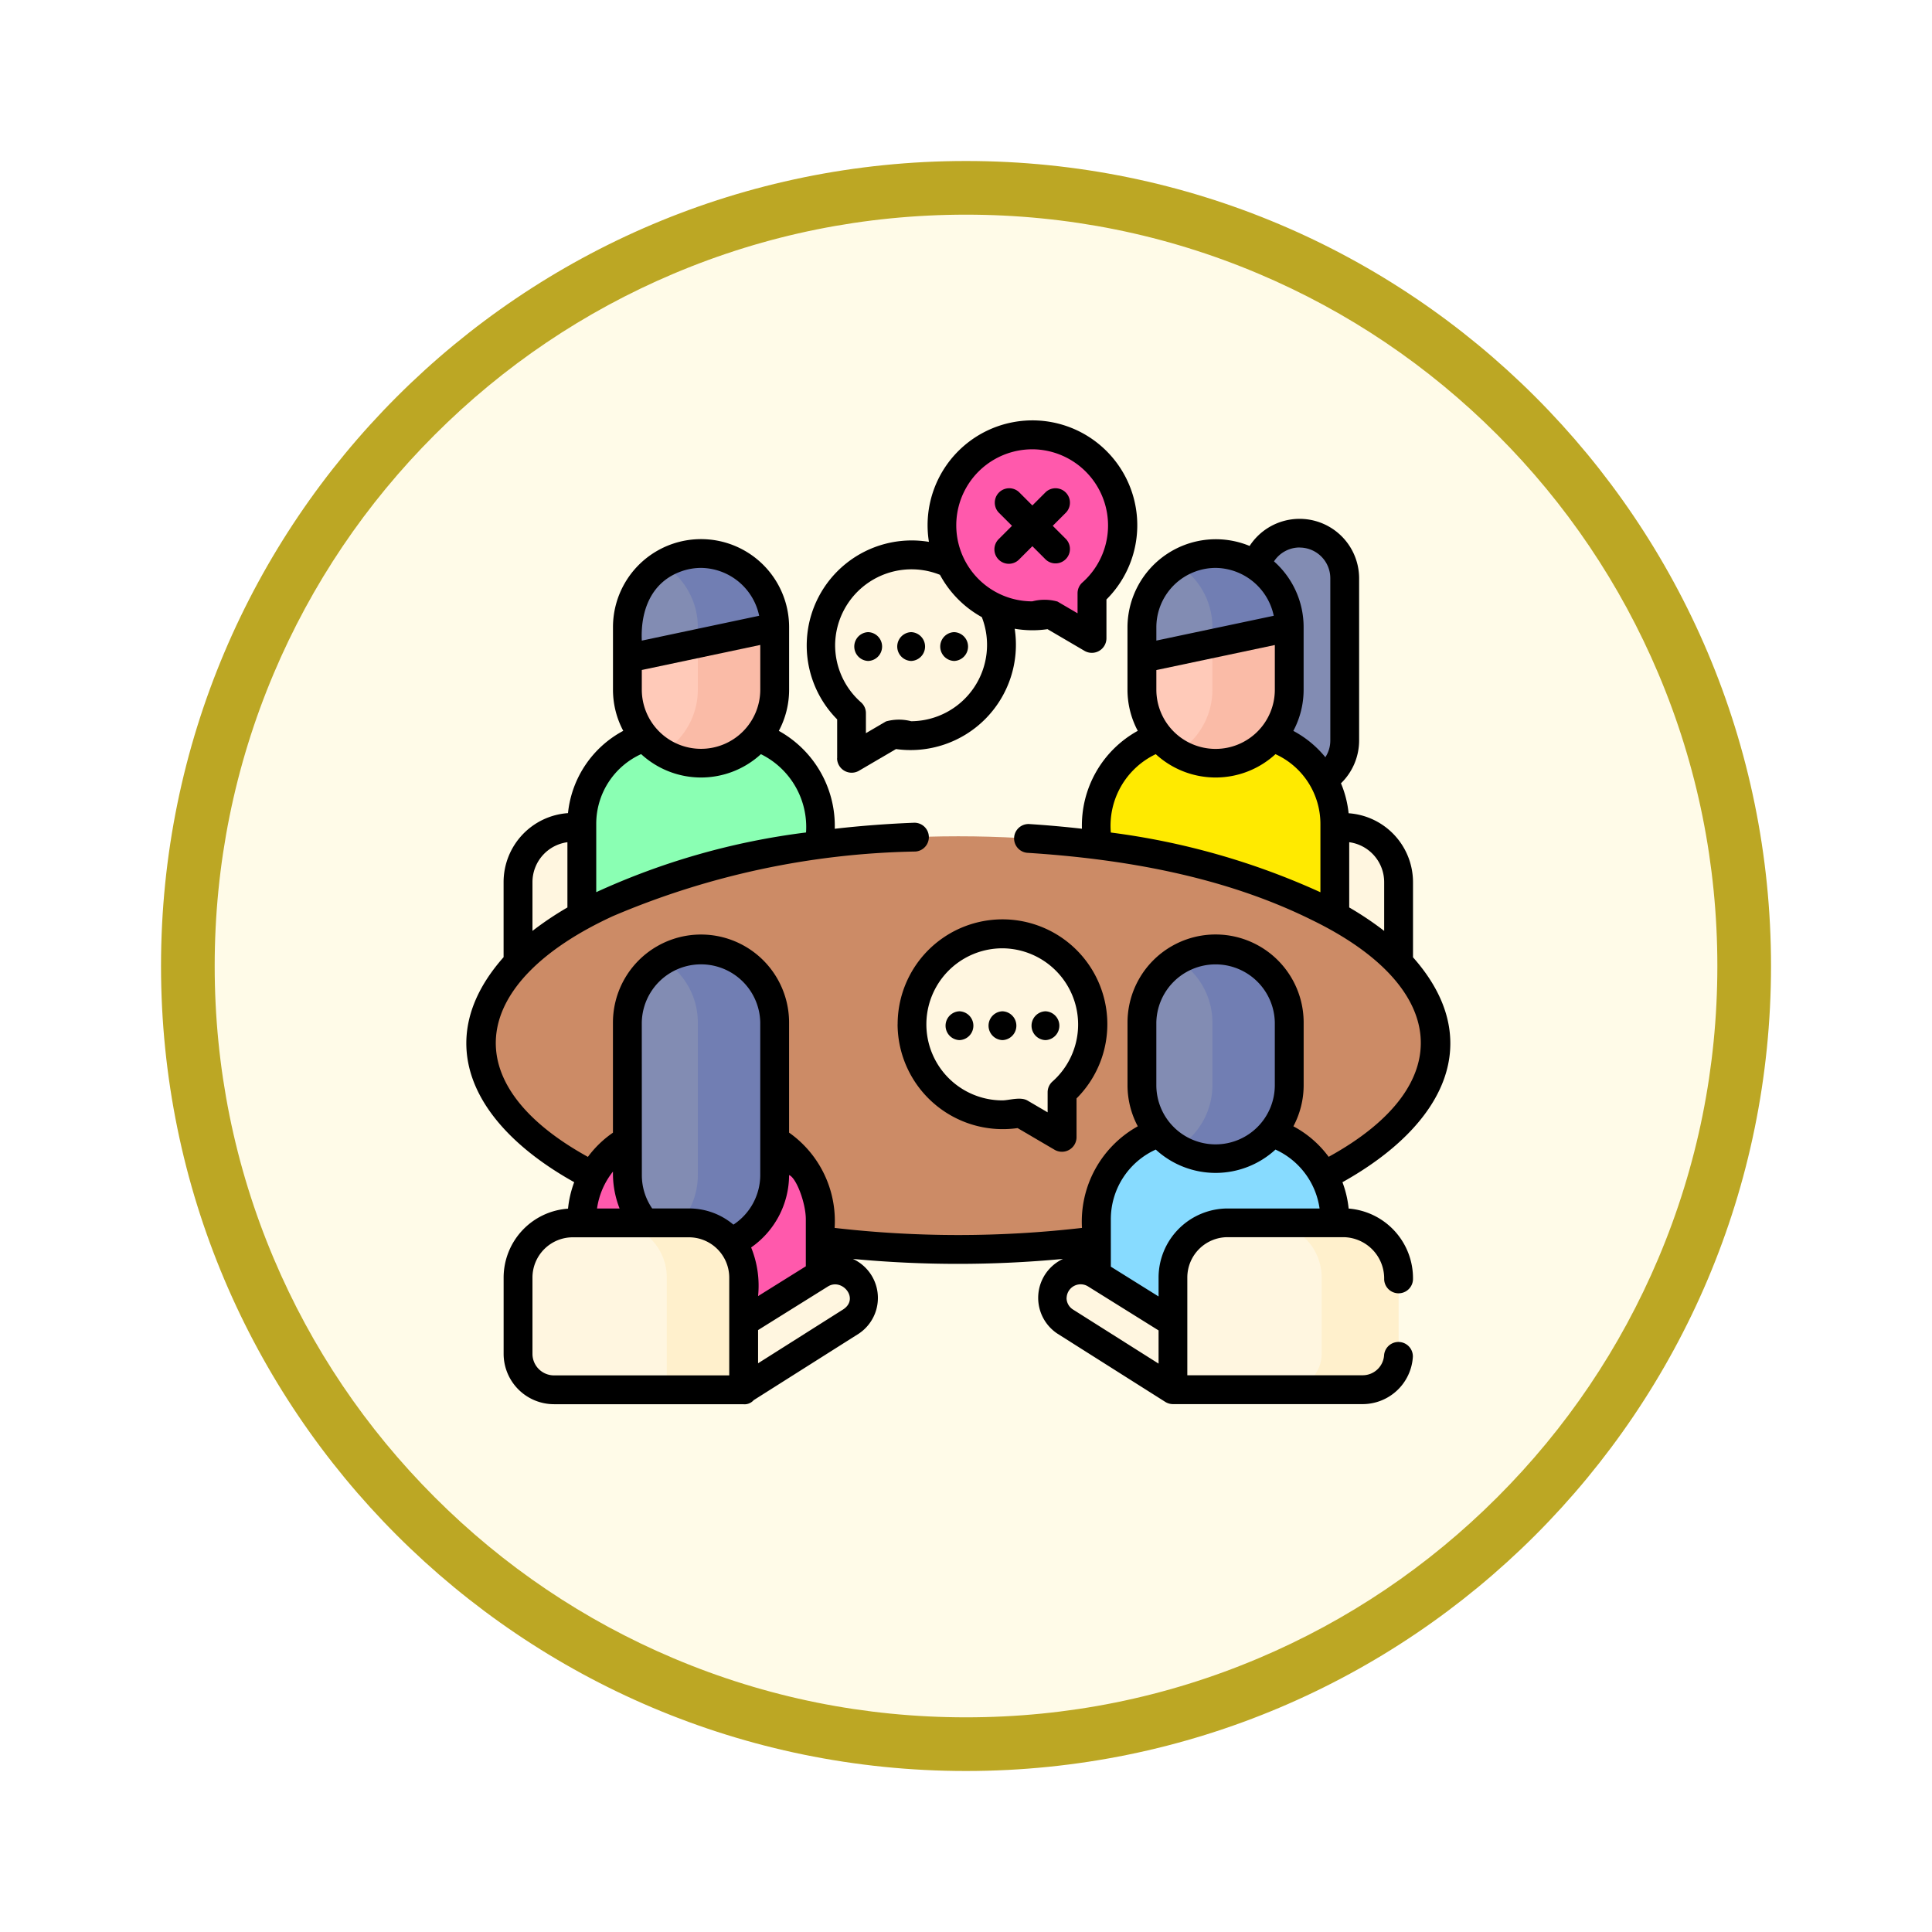 <svg xmlns="http://www.w3.org/2000/svg" xmlns:xlink="http://www.w3.org/1999/xlink" width="108" height="108" viewBox="0 0 108 108">
  <defs>
    <filter id="Fondo" x="0" y="0" width="108" height="108" filterUnits="userSpaceOnUse">
      <feOffset dy="3" input="SourceAlpha"/>
      <feGaussianBlur stdDeviation="3" result="blur"/>
      <feFlood flood-opacity="0.161"/>
      <feComposite operator="in" in2="blur"/>
      <feComposite in="SourceGraphic"/>
    </filter>
  </defs>
  <g id="Group_1144627" data-name="Group 1144627" transform="translate(-4591.499 -3239)">
    <g id="Group_1144509" data-name="Group 1144509">
      <g transform="matrix(1, 0, 0, 1, 4591.5, 3239)" filter="url(#Fondo)">
        <g id="Fondo-2" data-name="Fondo" transform="translate(9 6)" fill="#fffbe8">
          <path d="M 45 88.5 C 39.127 88.5 33.43 87.35 28.068 85.082 C 22.889 82.891 18.236 79.755 14.241 75.759 C 10.245 71.764 7.109 67.111 4.918 61.932 C 2.65 56.57 1.5 50.873 1.5 45 C 1.5 39.127 2.65 33.43 4.918 28.068 C 7.109 22.889 10.245 18.236 14.241 14.241 C 18.236 10.245 22.889 7.109 28.068 4.918 C 33.43 2.65 39.127 1.5 45 1.5 C 50.873 1.5 56.57 2.65 61.932 4.918 C 67.111 7.109 71.764 10.245 75.759 14.241 C 79.755 18.236 82.891 22.889 85.082 28.068 C 87.35 33.43 88.5 39.127 88.5 45 C 88.5 50.873 87.35 56.57 85.082 61.932 C 82.891 67.111 79.755 71.764 75.759 75.759 C 71.764 79.755 67.111 82.891 61.932 85.082 C 56.57 87.35 50.873 88.5 45 88.5 Z" stroke="none"/>
          <path d="M 45 3 C 39.329 3 33.829 4.11 28.653 6.299 C 23.652 8.415 19.16 11.443 15.302 15.302 C 11.443 19.16 8.415 23.652 6.299 28.653 C 4.11 33.829 3 39.329 3 45 C 3 50.671 4.11 56.171 6.299 61.347 C 8.415 66.348 11.443 70.84 15.302 74.698 C 19.16 78.557 23.652 81.585 28.653 83.701 C 33.829 85.89 39.329 87 45 87 C 50.671 87 56.171 85.89 61.347 83.701 C 66.348 81.585 70.84 78.557 74.698 74.698 C 78.557 70.84 81.585 66.348 83.701 61.347 C 85.89 56.171 87 50.671 87 45 C 87 39.329 85.89 33.829 83.701 28.653 C 81.585 23.652 78.557 19.16 74.698 15.302 C 70.84 11.443 66.348 8.415 61.347 6.299 C 56.171 4.11 50.671 3 45 3 M 45 0 C 69.853 0 90 20.147 90 45 C 90 69.853 69.853 90 45 90 C 20.147 90 0 69.853 0 45 C 0 20.147 20.147 0 45 0 Z" stroke="none" fill="#bca724"/>
        </g>
      </g>
      <g id="Group_1144508" data-name="Group 1144508" transform="translate(4617.564 3262.433)">
        <g id="Group_1144506" data-name="Group 1144506" transform="translate(0.816 0.876)">
          <g id="Group_1144496" data-name="Group 1144496" transform="translate(0 5.49)">
            <g id="Group_1144476" data-name="Group 1144476" transform="translate(2.08 16.452)">
              <path id="Path_979650" data-name="Path 979650" d="M39.547,220.391H26.935v-5.468a3.058,3.058,0,0,1,3.058-3.058h6.5a3.058,3.058,0,0,1,3.058,3.058v5.468Z" transform="translate(-26.935 -211.865)" fill="#fff6e0"/>
              <path id="Path_979651" data-name="Path 979651" d="M380.4,220.391H367.79v-5.468a3.057,3.057,0,0,1,3.058-3.058h6.5a3.058,3.058,0,0,1,3.058,3.058v5.468Z" transform="translate(-331.18 -211.865)" fill="#fff6e0"/>
            </g>
            <g id="Group_1144484" data-name="Group 1144484" transform="translate(5.644)">
              <g id="Group_1144479" data-name="Group 1144479" transform="translate(0 1.143)">
                <g id="Group_1144478" data-name="Group 1144478">
                  <g id="Group_1144477" data-name="Group 1144477">
                    <path id="Path_979652" data-name="Path 979652" d="M73.452,172.824H60.125v-5.031a5.081,5.081,0,0,1,5.081-5.081h3.165a5.081,5.081,0,0,1,5.081,5.081Z" transform="translate(-60.125 -152.682)" fill="#8affb3"/>
                    <path id="Path_979653" data-name="Path 979653" d="M87.953,81.052h-.009a4.113,4.113,0,0,1-4.113-4.113v-3.5a4.113,4.113,0,0,1,4.113-4.113h.009a4.113,4.113,0,0,1,4.113,4.113v3.5A4.113,4.113,0,0,1,87.953,81.052Z" transform="translate(-81.285 -69.329)" fill="#ffcab9"/>
                    <path id="Path_979654" data-name="Path 979654" d="M104.318,69.329h-.009a4.093,4.093,0,0,0-2.144.6,4.11,4.11,0,0,1,1.969,3.51v3.5a4.11,4.11,0,0,1-1.969,3.51,4.093,4.093,0,0,0,2.144.6h.009a4.113,4.113,0,0,0,4.113-4.113v-3.5A4.113,4.113,0,0,0,104.318,69.329Z" transform="translate(-97.65 -69.329)" fill="#fabba7"/>
                  </g>
                </g>
                <path id="Path_979655" data-name="Path 979655" d="M83.831,75.191V73.45a4.117,4.117,0,1,1,8.234,0Z" transform="translate(-81.285 -69.329)" fill="#828cb3"/>
                <path id="Path_979656" data-name="Path 979656" d="M104.134,73.45v.908l4.3-.908a4.117,4.117,0,0,0-6.265-3.516A4.12,4.12,0,0,1,104.134,73.45Z" transform="translate(-97.65 -69.329)" fill="#717eb3"/>
              </g>
              <g id="Group_1144483" data-name="Group 1144483" transform="translate(28.765)">
                <path id="Path_979657" data-name="Path 979657" d="M412.813,72.8a2.519,2.519,0,0,1-2.519-2.519V61.205a2.519,2.519,0,0,1,5.039,0v9.074A2.519,2.519,0,0,1,412.813,72.8Z" transform="translate(-401.449 -58.686)" fill="#828cb3"/>
                <g id="Group_1144482" data-name="Group 1144482" transform="translate(0 1.143)">
                  <g id="Group_1144481" data-name="Group 1144481" transform="translate(0 4.113)">
                    <g id="Group_1144480" data-name="Group 1144480">
                      <path id="Path_979658" data-name="Path 979658" d="M341.268,172.824H327.941v-5.031a5.081,5.081,0,0,1,5.081-5.081h3.165a5.081,5.081,0,0,1,5.081,5.081v5.031Z" transform="translate(-327.941 -156.795)" fill="#ffea00"/>
                      <path id="Path_979659" data-name="Path 979659" d="M359.883,107.621v3.5a4.113,4.113,0,0,1-4.113,4.113h-.009a4.113,4.113,0,0,1-4.113-4.113v-3.5Z" transform="translate(-349.102 -107.621)" fill="#ffcab9"/>
                      <path id="Path_979660" data-name="Path 979660" d="M371.951,107.62v3.5a4.11,4.11,0,0,1-1.969,3.51,4.093,4.093,0,0,0,2.144.6h.009a4.113,4.113,0,0,0,4.113-4.113v-3.5h-4.3Z" transform="translate(-365.467 -107.62)" fill="#fabba7"/>
                    </g>
                  </g>
                  <path id="Path_979661" data-name="Path 979661" d="M351.648,75.191V73.45a4.117,4.117,0,1,1,8.234,0Z" transform="translate(-349.102 -69.329)" fill="#828cb3"/>
                  <path id="Path_979662" data-name="Path 979662" d="M371.951,73.45v.908l4.3-.908a4.117,4.117,0,0,0-6.265-3.516A4.12,4.12,0,0,1,371.951,73.45Z" transform="translate(-365.467 -69.329)" fill="#717eb3"/>
                </g>
              </g>
            </g>
            <ellipse id="Ellipse_11625" data-name="Ellipse 11625" cx="26.69" cy="11.55" rx="26.69" ry="11.55" transform="translate(0 16.95)" fill="#cc8b66"/>
            <g id="Group_1144495" data-name="Group 1144495" transform="translate(2.08 23.251)">
              <g id="Group_1144491" data-name="Group 1144491" transform="translate(3.565 0)">
                <g id="Group_1144487" data-name="Group 1144487">
                  <g id="Group_1144486" data-name="Group 1144486">
                    <g id="Group_1144485" data-name="Group 1144485">
                      <path id="Path_979663" data-name="Path 979663" d="M73.452,378.23l-13.327,4.928V373.63a5.081,5.081,0,0,1,5.081-5.081h3.165a5.081,5.081,0,0,1,5.081,5.081Z" transform="translate(-60.125 -358.519)" fill="#ff59ac"/>
                      <path id="Path_979664" data-name="Path 979664" d="M87.953,291.916h-.009a4.113,4.113,0,0,1-4.113-4.113v-8.524a4.113,4.113,0,0,1,4.113-4.113h.009a4.113,4.113,0,0,1,4.113,4.113V287.8A4.113,4.113,0,0,1,87.953,291.916Z" transform="translate(-81.285 -275.166)" fill="#828cb3"/>
                      <path id="Path_979665" data-name="Path 979665" d="M104.318,275.167h-.009a4.093,4.093,0,0,0-2.144.6,4.11,4.11,0,0,1,1.969,3.51V287.8a4.11,4.11,0,0,1-1.969,3.51,4.093,4.093,0,0,0,2.144.6h.009a4.113,4.113,0,0,0,4.113-4.113V279.28A4.113,4.113,0,0,0,104.318,275.167Z" transform="translate(-97.65 -275.167)" fill="#717eb3"/>
                    </g>
                  </g>
                </g>
                <g id="Group_1144490" data-name="Group 1144490" transform="translate(28.765)">
                  <g id="Group_1144489" data-name="Group 1144489">
                    <g id="Group_1144488" data-name="Group 1144488">
                      <path id="Path_979666" data-name="Path 979666" d="M341.269,373.631a5.081,5.081,0,0,0-5.081-5.081h-3.165a5.081,5.081,0,0,0-5.081,5.081v6.362h13.327Z" transform="translate(-327.942 -358.52)" fill="#87dbff"/>
                      <path id="Path_979667" data-name="Path 979667" d="M355.77,286.889h-.009a4.113,4.113,0,0,1-4.113-4.113v-3.5a4.113,4.113,0,0,1,4.113-4.113h.009a4.113,4.113,0,0,1,4.113,4.113v3.5A4.113,4.113,0,0,1,355.77,286.889Z" transform="translate(-349.102 -275.166)" fill="#828cb3"/>
                      <path id="Path_979668" data-name="Path 979668" d="M372.135,275.167h-.009a4.093,4.093,0,0,0-2.144.6,4.11,4.11,0,0,1,1.969,3.51v3.5a4.11,4.11,0,0,1-1.969,3.51,4.093,4.093,0,0,0,2.144.6h.009a4.113,4.113,0,0,0,4.113-4.113v-3.5A4.113,4.113,0,0,0,372.135,275.167Z" transform="translate(-365.467 -275.167)" fill="#717eb3"/>
                    </g>
                  </g>
                </g>
              </g>
              <g id="Group_1144494" data-name="Group 1144494" transform="translate(0 15.309)">
                <path id="Path_979669" data-name="Path 979669" d="M39.547,427.033h-10.6a2.011,2.011,0,0,1-2.011-2.011V420.76a3.058,3.058,0,0,1,3.058-3.058h6.5a3.058,3.058,0,0,1,3.058,3.058v6.273Z" transform="translate(-26.935 -417.703)" fill="#fff6e0"/>
                <path id="Path_979670" data-name="Path 979670" d="M80.185,417.7h-4.3a3.058,3.058,0,0,1,3.058,3.058v6.273h4.3v-6.273A3.058,3.058,0,0,0,80.185,417.7Z" transform="translate(-70.631 -417.703)" fill="#fff0cc"/>
                <g id="Group_1144492" data-name="Group 1144492" transform="translate(12.58 2.614)">
                  <path id="Path_979671" data-name="Path 979671" d="M144.058,444.987l4.312-2.691a1.576,1.576,0,1,1,1.725,2.637l-6.037,3.82Z" transform="translate(-144.058 -442.036)" fill="#fff6e0"/>
                </g>
                <g id="Group_1144493" data-name="Group 1144493" transform="translate(29.86 2.614)">
                  <path id="Path_979672" data-name="Path 979672" d="M311.691,444.987l-4.312-2.691a1.576,1.576,0,0,0-1.725,2.637l6.037,3.82Z" transform="translate(-304.941 -442.036)" fill="#fff6e0"/>
                </g>
                <path id="Path_979673" data-name="Path 979673" d="M378.391,427.033h-10.6V420.76a3.058,3.058,0,0,1,3.058-3.058h6.5a3.058,3.058,0,0,1,3.058,3.058v4.262a2.011,2.011,0,0,1-2.011,2.011Z" transform="translate(-331.18 -417.703)" fill="#fff6e0"/>
                <path id="Path_979674" data-name="Path 979674" d="M421.04,417.7h-4.3a3.058,3.058,0,0,1,3.058,3.058v4.262a2.011,2.011,0,0,1-2.011,2.011h4.3a2.011,2.011,0,0,0,2.011-2.011v-4.262A3.058,3.058,0,0,0,421.04,417.7Z" transform="translate(-374.876 -417.703)" fill="#fff0cc"/>
              </g>
            </g>
          </g>
          <g id="Group_1144499" data-name="Group 1144499" transform="translate(24.102 27.896)">
            <g id="Group_1144498" data-name="Group 1144498">
              <g id="Group_1144497" data-name="Group 1144497">
                <path id="Path_979675" data-name="Path 979675" d="M242.082,272.353a5.053,5.053,0,1,0-4.055,4.956l2.335,1.368v-2.527A5.043,5.043,0,0,0,242.082,272.353Z" transform="translate(-231.97 -267.297)" fill="#fff6e0"/>
              </g>
            </g>
          </g>
          <g id="Group_1144505" data-name="Group 1144505" transform="translate(18.998)">
            <g id="Group_1144502" data-name="Group 1144502" transform="translate(0 6.702)">
              <g id="Group_1144501" data-name="Group 1144501">
                <g id="Group_1144500" data-name="Group 1144500">
                  <path id="Path_979676" data-name="Path 979676" d="M184.457,75.026a5.053,5.053,0,1,1,4.055,4.956l-2.335,1.368V78.824A5.043,5.043,0,0,1,184.457,75.026Z" transform="translate(-184.457 -69.97)" fill="#fff6e0"/>
                </g>
              </g>
            </g>
            <g id="Group_1144504" data-name="Group 1144504" transform="translate(6.776)">
              <g id="Group_1144503" data-name="Group 1144503">
                <path id="Path_979677" data-name="Path 979677" d="M257.654,12.628a5.053,5.053,0,1,0-4.055,4.956l2.335,1.368V16.426A5.042,5.042,0,0,0,257.654,12.628Z" transform="translate(-247.542 -7.572)" fill="#ff59ac"/>
              </g>
            </g>
          </g>
        </g>
        <g id="Group_1144507" data-name="Group 1144507" transform="translate(0.002 0.071)">
          <path id="Path_979678" data-name="Path 979678" d="M49.326,89.819a5.875,5.875,0,0,0-.347-1.479c5.785-3.231,8.038-7.959,3.944-12.572v-4.2a3.867,3.867,0,0,0-3.6-3.853,5.87,5.87,0,0,0-.427-1.674,3.34,3.34,0,0,0,1.015-2.39V54.573a3.33,3.33,0,0,0-6.122-1.8,4.939,4.939,0,0,0-6.827,4.535v3.5a4.887,4.887,0,0,0,.575,2.3,6.04,6.04,0,0,0-3.121,5.473q-1.459-.167-2.963-.263a.806.806,0,0,0-.1,1.608c5.418.343,11.026,1.329,15.923,3.76,7.582,3.687,8.284,9.193.932,13.235a5.88,5.88,0,0,0-1.972-1.706,4.888,4.888,0,0,0,.574-2.3v-3.5a4.923,4.923,0,0,0-9.846,0v3.5a4.887,4.887,0,0,0,.574,2.3,6.093,6.093,0,0,0-3.12,5.68,60.31,60.31,0,0,1-13.827,0,6.044,6.044,0,0,0-2.546-5.327V79.418a4.923,4.923,0,0,0-9.846,0v6.154a5.9,5.9,0,0,0-1.4,1.352C-.775,82.746.275,77.115,8.189,73.47a45.13,45.13,0,0,1,16.92-3.615.806.806,0,0,0-.063-1.61c-1.511.059-3,.173-4.447.338a6.077,6.077,0,0,0-3.127-5.473,4.887,4.887,0,0,0,.575-2.3v-3.5a4.923,4.923,0,0,0-9.846.009v3.489a4.886,4.886,0,0,0,.574,2.3,5.894,5.894,0,0,0-3.089,4.6,3.867,3.867,0,0,0-3.6,3.853v4.2C-2,80.374.246,85.109,6.033,88.339a5.873,5.873,0,0,0-.345,1.48,3.867,3.867,0,0,0-3.6,3.853v4.262a2.819,2.819,0,0,0,2.816,2.816H15.474a.679.679,0,0,0,.592-.226l5.877-3.719a2.4,2.4,0,0,0-.331-4.177,62.458,62.458,0,0,0,11.746,0,2.4,2.4,0,0,0-.321,4.172l6.037,3.82a.815.815,0,0,0,.431.125h10.6A2.817,2.817,0,0,0,52.915,98.1a.806.806,0,0,0-1.608-.1,1.2,1.2,0,0,1-1.2,1.132h-9.8c0-1.361,0-4.117,0-5.467a2.255,2.255,0,0,1,2.252-2.252q3.248,0,6.5,0a2.307,2.307,0,0,1,2.252,2.36.806.806,0,0,0,1.611,0,3.906,3.906,0,0,0-3.6-3.96Zm1.985-18.256v2.729a17.9,17.9,0,0,0-1.954-1.311V69.334A2.254,2.254,0,0,1,51.311,71.564Zm-4.722-18.7A1.716,1.716,0,0,1,48.3,54.573v9.074a1.7,1.7,0,0,1-.277.936,5.882,5.882,0,0,0-1.79-1.472,4.887,4.887,0,0,0,.575-2.3v-3.5a4.9,4.9,0,0,0-1.656-3.675A1.712,1.712,0,0,1,46.59,52.859Zm-8.013,7.948v-1.1l6.623-1.4v2.5a3.311,3.311,0,0,1-3.307,3.307h-.009a3.311,3.311,0,0,1-3.307-3.307ZM40.8,54.187A3.316,3.316,0,0,1,41.891,54a3.361,3.361,0,0,1,3.247,2.676l-6.562,1.387v-.747A3.321,3.321,0,0,1,40.8,54.187ZM36.031,68.793a4.431,4.431,0,0,1,2.512-4.381,4.943,4.943,0,0,0,6.692,0,4.286,4.286,0,0,1,2.512,3.9v3.819A40.754,40.754,0,0,0,36.031,68.793ZM9.812,60.807v-1.1l6.623-1.4v2.5a3.311,3.311,0,0,1-3.307,3.307h-.009a3.311,3.311,0,0,1-3.307-3.307Zm2.225-6.621A3.316,3.316,0,0,1,13.126,54a3.361,3.361,0,0,1,3.247,2.676L9.812,58.065c-.076-1.66.514-3.281,2.225-3.878ZM9.778,64.412a4.943,4.943,0,0,0,6.692,0,4.538,4.538,0,0,1,2.523,4.378A39.973,39.973,0,0,0,7.265,72.127V68.308a4.28,4.28,0,0,1,2.512-3.9ZM5.654,69.334v3.648A17.942,17.942,0,0,0,3.7,74.292V71.564A2.254,2.254,0,0,1,5.654,69.334ZM18.981,90.416v2.625l-2.669,1.666a5.687,5.687,0,0,0-.388-2.72,4.947,4.947,0,0,0,2.121-4.044C18.441,88.075,18.981,89.5,18.981,90.416Zm-9.17-11a3.312,3.312,0,0,1,6.623,0v8.524a3.327,3.327,0,0,1-1.5,2.772,3.845,3.845,0,0,0-2.481-.905h-2.06a3.266,3.266,0,0,1-.578-1.867ZM8.57,89.809H7.31A4.25,4.25,0,0,1,8.2,87.747,5.368,5.368,0,0,0,8.57,89.809ZM3.7,97.934V93.672A2.255,2.255,0,0,1,5.953,91.42h6.5A2.255,2.255,0,0,1,14.7,93.672v5.467h-9.8A1.206,1.206,0,0,1,3.7,97.934Zm17.375-2.486-4.763,3.014V96.606l3.9-2.434C21,93.674,21.992,94.84,21.075,95.448Zm17.5-16.03a3.312,3.312,0,0,1,6.623,0v3.5a3.311,3.311,0,0,1-3.307,3.307h-.009a3.311,3.311,0,0,1-3.307-3.307ZM33.56,94.806a.784.784,0,0,1,1.206-.635L38.7,96.625v1.856l-4.8-3.034a.768.768,0,0,1-.344-.642ZM38.7,93.672v1.055l-2.669-1.666V90.416a4.273,4.273,0,0,1,2.512-3.9,4.943,4.943,0,0,0,6.691,0A4.278,4.278,0,0,1,47.7,89.809h-5.14A3.867,3.867,0,0,0,38.7,93.672Z" transform="translate(-0.002 -45.758)"/>
          <path id="Path_979679" data-name="Path 979679" d="M224.469,265.659a5.88,5.88,0,0,0,6.709,5.8l2.081,1.22a.816.816,0,0,0,1.213-.7v-2.178a5.861,5.861,0,1,0-10-4.146Zm5.861-4.25a4.259,4.259,0,0,1,2.8,7.443.806.806,0,0,0-.274.605v1.121l-1.122-.657c-.394-.231-1.039-.011-1.408-.011A4.25,4.25,0,0,1,230.331,261.409Z" transform="translate(-200.36 -231.902)"/>
          <path id="Path_979680" data-name="Path 979680" d="M250.206,309.183a.806.806,0,0,0,0-1.611A.806.806,0,0,0,250.206,309.183Z" transform="translate(-222.638 -274.544)"/>
          <path id="Path_979681" data-name="Path 979681" d="M272.577,309.183a.806.806,0,0,0,0-1.611A.806.806,0,0,0,272.577,309.183Z" transform="translate(-242.606 -274.544)"/>
          <path id="Path_979682" data-name="Path 979682" d="M294.947,309.183a.806.806,0,0,0,0-1.611A.806.806,0,0,0,294.947,309.183Z" transform="translate(-262.573 -274.544)"/>
          <path id="Path_979683" data-name="Path 979683" d="M178.666,18.959a.816.816,0,0,0,1.213.7l2.081-1.219a5.889,5.889,0,0,0,6.635-6.726,5.834,5.834,0,0,0,1.835.024l2.081,1.22a.816.816,0,0,0,1.213-.7V10.079A5.861,5.861,0,1,0,183.8,6.857a5.87,5.87,0,0,0-5.129,9.924v2.178ZM189.583,1.682a4.259,4.259,0,0,1,2.8,7.443.806.806,0,0,0-.274.605v1.121l-1.122-.657a2.691,2.691,0,0,0-1.408-.011,4.25,4.25,0,0,1,0-8.5ZM178.557,12.634A4.27,4.27,0,0,1,184.418,8.7a5.9,5.9,0,0,0,2.34,2.365,4.269,4.269,0,0,1-3.95,5.819,2.691,2.691,0,0,0-1.408.011l-1.122.657V16.432a.806.806,0,0,0-.274-.605A4.252,4.252,0,0,1,178.557,12.634Z" transform="translate(-157.94 -0.071)"/>
          <path id="Path_979684" data-name="Path 979684" d="M202.693,111.856a.806.806,0,0,0,0-1.611A.806.806,0,0,0,202.693,111.856Z" transform="translate(-180.228 -98.412)"/>
          <path id="Path_979685" data-name="Path 979685" d="M225.063,111.856a.806.806,0,0,0,0-1.611A.806.806,0,0,0,225.063,111.856Z" transform="translate(-200.196 -98.412)"/>
          <path id="Path_979686" data-name="Path 979686" d="M247.433,111.856a.806.806,0,0,0,0-1.611A.806.806,0,0,0,247.433,111.856Z" transform="translate(-220.163 -98.412)"/>
          <path id="Path_979687" data-name="Path 979687" d="M275.073,39.139a.805.805,0,0,0,1.139,0l.747-.747.747.747A.806.806,0,0,0,278.845,38l-.747-.747.747-.747a.806.806,0,0,0-1.139-1.139l-.747.747-.747-.747a.806.806,0,0,0-1.139,1.139l.747.747-.747.747A.805.805,0,0,0,275.073,39.139Z" transform="translate(-245.316 -31.363)"/>
        </g>
      </g>
    </g>
  </g>
</svg>
